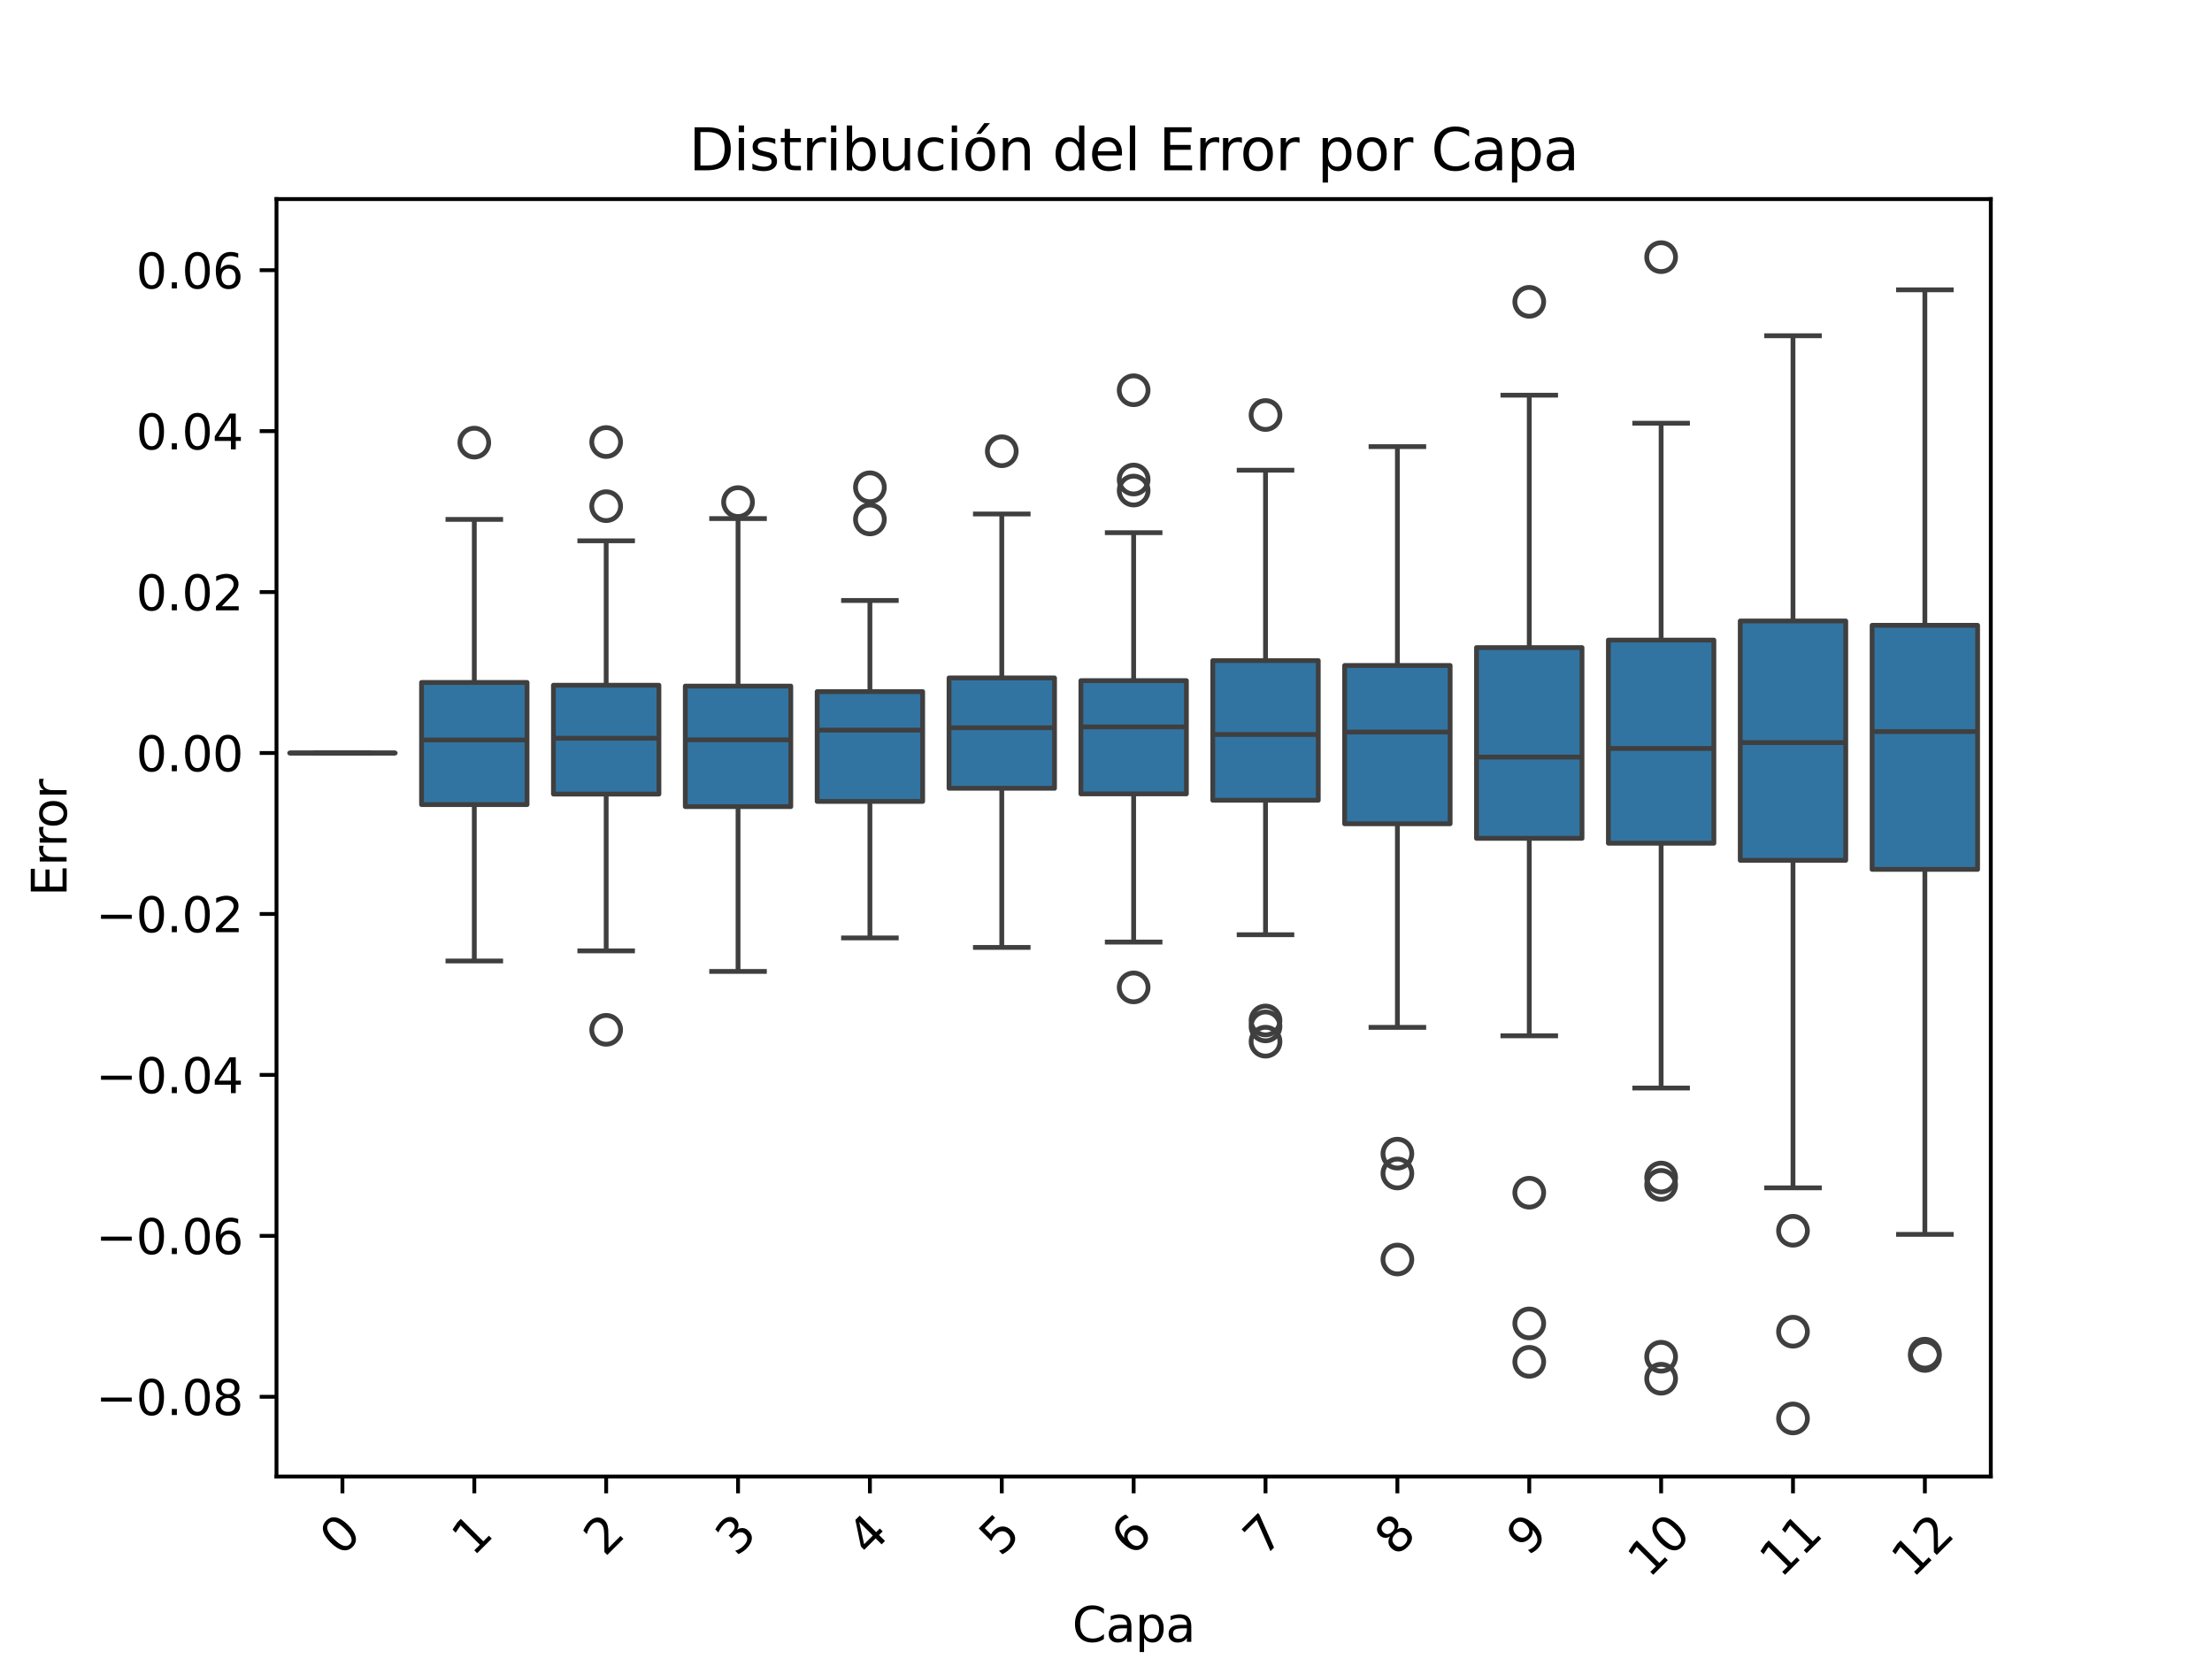<?xml version="1.0" encoding="utf-8" standalone="no"?>
<!DOCTYPE svg PUBLIC "-//W3C//DTD SVG 1.1//EN"
  "http://www.w3.org/Graphics/SVG/1.1/DTD/svg11.dtd">
<svg xmlns:xlink="http://www.w3.org/1999/xlink" width="460.8pt" height="345.6pt" viewBox="0 0 460.8 345.6" xmlns="http://www.w3.org/2000/svg" version="1.1">
 <defs>
  <style type="text/css">*{stroke-linejoin: round; stroke-linecap: butt}</style>
 </defs>
 <g id="figure_1">
  <g id="patch_1">
   <path d="M 0 345.6 
L 460.8 345.6 
L 460.8 0 
L 0 0 
z
" style="fill: #ffffff"/>
  </g>
  <g id="axes_1">
   <g id="patch_2">
    <path d="M 57.6 307.584 
L 414.72 307.584 
L 414.72 41.472 
L 57.6 41.472 
z
" style="fill: #ffffff"/>
   </g>
   <g id="matplotlib.axis_1">
    <g id="xtick_1">
     <g id="line2d_1">
      <defs>
       <path id="md264f64997" d="M 0 0 
L 0 3.5 
" style="stroke: #000000; stroke-width: 0.8"/>
      </defs>
      <g>
       <use xlink:href="#md264f64997" x="71.335" y="307.584" style="stroke: #000000; stroke-width: 0.8"/>
      </g>
     </g>
     <g id="text_1">
      <!-- 0 -->
      <g transform="translate(71.037 324.456) rotate(-45) scale(0.1 -0.1)">
       <defs>
        <path id="DejaVuSans-30" d="M 2034 4250 
Q 1547 4250 1301 3770 
Q 1056 3291 1056 2328 
Q 1056 1369 1301 889 
Q 1547 409 2034 409 
Q 2525 409 2770 889 
Q 3016 1369 3016 2328 
Q 3016 3291 2770 3770 
Q 2525 4250 2034 4250 
z
M 2034 4750 
Q 2819 4750 3233 4129 
Q 3647 3509 3647 2328 
Q 3647 1150 3233 529 
Q 2819 -91 2034 -91 
Q 1250 -91 836 529 
Q 422 1150 422 2328 
Q 422 3509 836 4129 
Q 1250 4750 2034 4750 
z
" transform="scale(0.016)"/>
       </defs>
       <use xlink:href="#DejaVuSans-30"/>
      </g>
     </g>
    </g>
    <g id="xtick_2">
     <g id="line2d_2">
      <g>
       <use xlink:href="#md264f64997" x="98.806" y="307.584" style="stroke: #000000; stroke-width: 0.8"/>
      </g>
     </g>
     <g id="text_2">
      <!-- 1 -->
      <g transform="translate(98.508 324.456) rotate(-45) scale(0.1 -0.1)">
       <defs>
        <path id="DejaVuSans-31" d="M 794 531 
L 1825 531 
L 1825 4091 
L 703 3866 
L 703 4441 
L 1819 4666 
L 2450 4666 
L 2450 531 
L 3481 531 
L 3481 0 
L 794 0 
L 794 531 
z
" transform="scale(0.016)"/>
       </defs>
       <use xlink:href="#DejaVuSans-31"/>
      </g>
     </g>
    </g>
    <g id="xtick_3">
     <g id="line2d_3">
      <g>
       <use xlink:href="#md264f64997" x="126.277" y="307.584" style="stroke: #000000; stroke-width: 0.8"/>
      </g>
     </g>
     <g id="text_3">
      <!-- 2 -->
      <g transform="translate(125.979 324.456) rotate(-45) scale(0.1 -0.1)">
       <defs>
        <path id="DejaVuSans-32" d="M 1228 531 
L 3431 531 
L 3431 0 
L 469 0 
L 469 531 
Q 828 903 1448 1529 
Q 2069 2156 2228 2338 
Q 2531 2678 2651 2914 
Q 2772 3150 2772 3378 
Q 2772 3750 2511 3984 
Q 2250 4219 1831 4219 
Q 1534 4219 1204 4116 
Q 875 4013 500 3803 
L 500 4441 
Q 881 4594 1212 4672 
Q 1544 4750 1819 4750 
Q 2544 4750 2975 4387 
Q 3406 4025 3406 3419 
Q 3406 3131 3298 2873 
Q 3191 2616 2906 2266 
Q 2828 2175 2409 1742 
Q 1991 1309 1228 531 
z
" transform="scale(0.016)"/>
       </defs>
       <use xlink:href="#DejaVuSans-32"/>
      </g>
     </g>
    </g>
    <g id="xtick_4">
     <g id="line2d_4">
      <g>
       <use xlink:href="#md264f64997" x="153.748" y="307.584" style="stroke: #000000; stroke-width: 0.8"/>
      </g>
     </g>
     <g id="text_4">
      <!-- 3 -->
      <g transform="translate(153.449 324.456) rotate(-45) scale(0.1 -0.1)">
       <defs>
        <path id="DejaVuSans-33" d="M 2597 2516 
Q 3050 2419 3304 2112 
Q 3559 1806 3559 1356 
Q 3559 666 3084 287 
Q 2609 -91 1734 -91 
Q 1441 -91 1130 -33 
Q 819 25 488 141 
L 488 750 
Q 750 597 1062 519 
Q 1375 441 1716 441 
Q 2309 441 2620 675 
Q 2931 909 2931 1356 
Q 2931 1769 2642 2001 
Q 2353 2234 1838 2234 
L 1294 2234 
L 1294 2753 
L 1863 2753 
Q 2328 2753 2575 2939 
Q 2822 3125 2822 3475 
Q 2822 3834 2567 4026 
Q 2313 4219 1838 4219 
Q 1578 4219 1281 4162 
Q 984 4106 628 3988 
L 628 4550 
Q 988 4650 1302 4700 
Q 1616 4750 1894 4750 
Q 2613 4750 3031 4423 
Q 3450 4097 3450 3541 
Q 3450 3153 3228 2886 
Q 3006 2619 2597 2516 
z
" transform="scale(0.016)"/>
       </defs>
       <use xlink:href="#DejaVuSans-33"/>
      </g>
     </g>
    </g>
    <g id="xtick_5">
     <g id="line2d_5">
      <g>
       <use xlink:href="#md264f64997" x="181.218" y="307.584" style="stroke: #000000; stroke-width: 0.8"/>
      </g>
     </g>
     <g id="text_5">
      <!-- 4 -->
      <g transform="translate(180.92 324.456) rotate(-45) scale(0.1 -0.1)">
       <defs>
        <path id="DejaVuSans-34" d="M 2419 4116 
L 825 1625 
L 2419 1625 
L 2419 4116 
z
M 2253 4666 
L 3047 4666 
L 3047 1625 
L 3713 1625 
L 3713 1100 
L 3047 1100 
L 3047 0 
L 2419 0 
L 2419 1100 
L 313 1100 
L 313 1709 
L 2253 4666 
z
" transform="scale(0.016)"/>
       </defs>
       <use xlink:href="#DejaVuSans-34"/>
      </g>
     </g>
    </g>
    <g id="xtick_6">
     <g id="line2d_6">
      <g>
       <use xlink:href="#md264f64997" x="208.689" y="307.584" style="stroke: #000000; stroke-width: 0.8"/>
      </g>
     </g>
     <g id="text_6">
      <!-- 5 -->
      <g transform="translate(208.391 324.456) rotate(-45) scale(0.1 -0.1)">
       <defs>
        <path id="DejaVuSans-35" d="M 691 4666 
L 3169 4666 
L 3169 4134 
L 1269 4134 
L 1269 2991 
Q 1406 3038 1543 3061 
Q 1681 3084 1819 3084 
Q 2600 3084 3056 2656 
Q 3513 2228 3513 1497 
Q 3513 744 3044 326 
Q 2575 -91 1722 -91 
Q 1428 -91 1123 -41 
Q 819 9 494 109 
L 494 744 
Q 775 591 1075 516 
Q 1375 441 1709 441 
Q 2250 441 2565 725 
Q 2881 1009 2881 1497 
Q 2881 1984 2565 2268 
Q 2250 2553 1709 2553 
Q 1456 2553 1204 2497 
Q 953 2441 691 2322 
L 691 4666 
z
" transform="scale(0.016)"/>
       </defs>
       <use xlink:href="#DejaVuSans-35"/>
      </g>
     </g>
    </g>
    <g id="xtick_7">
     <g id="line2d_7">
      <g>
       <use xlink:href="#md264f64997" x="236.16" y="307.584" style="stroke: #000000; stroke-width: 0.8"/>
      </g>
     </g>
     <g id="text_7">
      <!-- 6 -->
      <g transform="translate(235.862 324.456) rotate(-45) scale(0.1 -0.1)">
       <defs>
        <path id="DejaVuSans-36" d="M 2113 2584 
Q 1688 2584 1439 2293 
Q 1191 2003 1191 1497 
Q 1191 994 1439 701 
Q 1688 409 2113 409 
Q 2538 409 2786 701 
Q 3034 994 3034 1497 
Q 3034 2003 2786 2293 
Q 2538 2584 2113 2584 
z
M 3366 4563 
L 3366 3988 
Q 3128 4100 2886 4159 
Q 2644 4219 2406 4219 
Q 1781 4219 1451 3797 
Q 1122 3375 1075 2522 
Q 1259 2794 1537 2939 
Q 1816 3084 2150 3084 
Q 2853 3084 3261 2657 
Q 3669 2231 3669 1497 
Q 3669 778 3244 343 
Q 2819 -91 2113 -91 
Q 1303 -91 875 529 
Q 447 1150 447 2328 
Q 447 3434 972 4092 
Q 1497 4750 2381 4750 
Q 2619 4750 2861 4703 
Q 3103 4656 3366 4563 
z
" transform="scale(0.016)"/>
       </defs>
       <use xlink:href="#DejaVuSans-36"/>
      </g>
     </g>
    </g>
    <g id="xtick_8">
     <g id="line2d_8">
      <g>
       <use xlink:href="#md264f64997" x="263.631" y="307.584" style="stroke: #000000; stroke-width: 0.8"/>
      </g>
     </g>
     <g id="text_8">
      <!-- 7 -->
      <g transform="translate(263.332 324.456) rotate(-45) scale(0.1 -0.1)">
       <defs>
        <path id="DejaVuSans-37" d="M 525 4666 
L 3525 4666 
L 3525 4397 
L 1831 0 
L 1172 0 
L 2766 4134 
L 525 4134 
L 525 4666 
z
" transform="scale(0.016)"/>
       </defs>
       <use xlink:href="#DejaVuSans-37"/>
      </g>
     </g>
    </g>
    <g id="xtick_9">
     <g id="line2d_9">
      <g>
       <use xlink:href="#md264f64997" x="291.102" y="307.584" style="stroke: #000000; stroke-width: 0.8"/>
      </g>
     </g>
     <g id="text_9">
      <!-- 8 -->
      <g transform="translate(290.803 324.456) rotate(-45) scale(0.1 -0.1)">
       <defs>
        <path id="DejaVuSans-38" d="M 2034 2216 
Q 1584 2216 1326 1975 
Q 1069 1734 1069 1313 
Q 1069 891 1326 650 
Q 1584 409 2034 409 
Q 2484 409 2743 651 
Q 3003 894 3003 1313 
Q 3003 1734 2745 1975 
Q 2488 2216 2034 2216 
z
M 1403 2484 
Q 997 2584 770 2862 
Q 544 3141 544 3541 
Q 544 4100 942 4425 
Q 1341 4750 2034 4750 
Q 2731 4750 3128 4425 
Q 3525 4100 3525 3541 
Q 3525 3141 3298 2862 
Q 3072 2584 2669 2484 
Q 3125 2378 3379 2068 
Q 3634 1759 3634 1313 
Q 3634 634 3220 271 
Q 2806 -91 2034 -91 
Q 1263 -91 848 271 
Q 434 634 434 1313 
Q 434 1759 690 2068 
Q 947 2378 1403 2484 
z
M 1172 3481 
Q 1172 3119 1398 2916 
Q 1625 2713 2034 2713 
Q 2441 2713 2670 2916 
Q 2900 3119 2900 3481 
Q 2900 3844 2670 4047 
Q 2441 4250 2034 4250 
Q 1625 4250 1398 4047 
Q 1172 3844 1172 3481 
z
" transform="scale(0.016)"/>
       </defs>
       <use xlink:href="#DejaVuSans-38"/>
      </g>
     </g>
    </g>
    <g id="xtick_10">
     <g id="line2d_10">
      <g>
       <use xlink:href="#md264f64997" x="318.572" y="307.584" style="stroke: #000000; stroke-width: 0.8"/>
      </g>
     </g>
     <g id="text_10">
      <!-- 9 -->
      <g transform="translate(318.274 324.456) rotate(-45) scale(0.1 -0.1)">
       <defs>
        <path id="DejaVuSans-39" d="M 703 97 
L 703 672 
Q 941 559 1184 500 
Q 1428 441 1663 441 
Q 2288 441 2617 861 
Q 2947 1281 2994 2138 
Q 2813 1869 2534 1725 
Q 2256 1581 1919 1581 
Q 1219 1581 811 2004 
Q 403 2428 403 3163 
Q 403 3881 828 4315 
Q 1253 4750 1959 4750 
Q 2769 4750 3195 4129 
Q 3622 3509 3622 2328 
Q 3622 1225 3098 567 
Q 2575 -91 1691 -91 
Q 1453 -91 1209 -44 
Q 966 3 703 97 
z
M 1959 2075 
Q 2384 2075 2632 2365 
Q 2881 2656 2881 3163 
Q 2881 3666 2632 3958 
Q 2384 4250 1959 4250 
Q 1534 4250 1286 3958 
Q 1038 3666 1038 3163 
Q 1038 2656 1286 2365 
Q 1534 2075 1959 2075 
z
" transform="scale(0.016)"/>
       </defs>
       <use xlink:href="#DejaVuSans-39"/>
      </g>
     </g>
    </g>
    <g id="xtick_11">
     <g id="line2d_11">
      <g>
       <use xlink:href="#md264f64997" x="346.043" y="307.584" style="stroke: #000000; stroke-width: 0.8"/>
      </g>
     </g>
     <g id="text_11">
      <!-- 10 -->
      <g transform="translate(343.495 328.955) rotate(-45) scale(0.1 -0.1)">
       <use xlink:href="#DejaVuSans-31"/>
       <use xlink:href="#DejaVuSans-30" x="63.623"/>
      </g>
     </g>
    </g>
    <g id="xtick_12">
     <g id="line2d_12">
      <g>
       <use xlink:href="#md264f64997" x="373.514" y="307.584" style="stroke: #000000; stroke-width: 0.8"/>
      </g>
     </g>
     <g id="text_12">
      <!-- 11 -->
      <g transform="translate(370.966 328.955) rotate(-45) scale(0.1 -0.1)">
       <use xlink:href="#DejaVuSans-31"/>
       <use xlink:href="#DejaVuSans-31" x="63.623"/>
      </g>
     </g>
    </g>
    <g id="xtick_13">
     <g id="line2d_13">
      <g>
       <use xlink:href="#md264f64997" x="400.985" y="307.584" style="stroke: #000000; stroke-width: 0.8"/>
      </g>
     </g>
     <g id="text_13">
      <!-- 12 -->
      <g transform="translate(398.437 328.955) rotate(-45) scale(0.1 -0.1)">
       <use xlink:href="#DejaVuSans-31"/>
       <use xlink:href="#DejaVuSans-32" x="63.623"/>
      </g>
     </g>
    </g>
    <g id="text_14">
     <!-- Capa -->
     <g transform="translate(223.366 342.024) scale(0.1 -0.1)">
      <defs>
       <path id="DejaVuSans-43" d="M 4122 4306 
L 4122 3641 
Q 3803 3938 3442 4084 
Q 3081 4231 2675 4231 
Q 1875 4231 1450 3742 
Q 1025 3253 1025 2328 
Q 1025 1406 1450 917 
Q 1875 428 2675 428 
Q 3081 428 3442 575 
Q 3803 722 4122 1019 
L 4122 359 
Q 3791 134 3420 21 
Q 3050 -91 2638 -91 
Q 1578 -91 968 557 
Q 359 1206 359 2328 
Q 359 3453 968 4101 
Q 1578 4750 2638 4750 
Q 3056 4750 3426 4639 
Q 3797 4528 4122 4306 
z
" transform="scale(0.016)"/>
       <path id="DejaVuSans-61" d="M 2194 1759 
Q 1497 1759 1228 1600 
Q 959 1441 959 1056 
Q 959 750 1161 570 
Q 1363 391 1709 391 
Q 2188 391 2477 730 
Q 2766 1069 2766 1631 
L 2766 1759 
L 2194 1759 
z
M 3341 1997 
L 3341 0 
L 2766 0 
L 2766 531 
Q 2569 213 2275 61 
Q 1981 -91 1556 -91 
Q 1019 -91 701 211 
Q 384 513 384 1019 
Q 384 1609 779 1909 
Q 1175 2209 1959 2209 
L 2766 2209 
L 2766 2266 
Q 2766 2663 2505 2880 
Q 2244 3097 1772 3097 
Q 1472 3097 1187 3025 
Q 903 2953 641 2809 
L 641 3341 
Q 956 3463 1253 3523 
Q 1550 3584 1831 3584 
Q 2591 3584 2966 3190 
Q 3341 2797 3341 1997 
z
" transform="scale(0.016)"/>
       <path id="DejaVuSans-70" d="M 1159 525 
L 1159 -1331 
L 581 -1331 
L 581 3500 
L 1159 3500 
L 1159 2969 
Q 1341 3281 1617 3432 
Q 1894 3584 2278 3584 
Q 2916 3584 3314 3078 
Q 3713 2572 3713 1747 
Q 3713 922 3314 415 
Q 2916 -91 2278 -91 
Q 1894 -91 1617 61 
Q 1341 213 1159 525 
z
M 3116 1747 
Q 3116 2381 2855 2742 
Q 2594 3103 2138 3103 
Q 1681 3103 1420 2742 
Q 1159 2381 1159 1747 
Q 1159 1113 1420 752 
Q 1681 391 2138 391 
Q 2594 391 2855 752 
Q 3116 1113 3116 1747 
z
" transform="scale(0.016)"/>
      </defs>
      <use xlink:href="#DejaVuSans-43"/>
      <use xlink:href="#DejaVuSans-61" x="69.824"/>
      <use xlink:href="#DejaVuSans-70" x="131.104"/>
      <use xlink:href="#DejaVuSans-61" x="194.58"/>
     </g>
    </g>
   </g>
   <g id="matplotlib.axis_2">
    <g id="ytick_1">
     <g id="line2d_14">
      <defs>
       <path id="ma7d741e364" d="M 0 0 
L -3.5 0 
" style="stroke: #000000; stroke-width: 0.8"/>
      </defs>
      <g>
       <use xlink:href="#ma7d741e364" x="57.6" y="290.975" style="stroke: #000000; stroke-width: 0.8"/>
      </g>
     </g>
     <g id="text_15">
      <!-- −0.08 -->
      <g transform="translate(19.955 294.774) scale(0.1 -0.1)">
       <defs>
        <path id="DejaVuSans-2212" d="M 678 2272 
L 4684 2272 
L 4684 1741 
L 678 1741 
L 678 2272 
z
" transform="scale(0.016)"/>
        <path id="DejaVuSans-2e" d="M 684 794 
L 1344 794 
L 1344 0 
L 684 0 
L 684 794 
z
" transform="scale(0.016)"/>
       </defs>
       <use xlink:href="#DejaVuSans-2212"/>
       <use xlink:href="#DejaVuSans-30" x="83.789"/>
       <use xlink:href="#DejaVuSans-2e" x="147.412"/>
       <use xlink:href="#DejaVuSans-30" x="179.199"/>
       <use xlink:href="#DejaVuSans-38" x="242.822"/>
      </g>
     </g>
    </g>
    <g id="ytick_2">
     <g id="line2d_15">
      <g>
       <use xlink:href="#ma7d741e364" x="57.6" y="257.448" style="stroke: #000000; stroke-width: 0.8"/>
      </g>
     </g>
     <g id="text_16">
      <!-- −0.06 -->
      <g transform="translate(19.955 261.247) scale(0.1 -0.1)">
       <use xlink:href="#DejaVuSans-2212"/>
       <use xlink:href="#DejaVuSans-30" x="83.789"/>
       <use xlink:href="#DejaVuSans-2e" x="147.412"/>
       <use xlink:href="#DejaVuSans-30" x="179.199"/>
       <use xlink:href="#DejaVuSans-36" x="242.822"/>
      </g>
     </g>
    </g>
    <g id="ytick_3">
     <g id="line2d_16">
      <g>
       <use xlink:href="#ma7d741e364" x="57.6" y="223.921" style="stroke: #000000; stroke-width: 0.8"/>
      </g>
     </g>
     <g id="text_17">
      <!-- −0.04 -->
      <g transform="translate(19.955 227.72) scale(0.1 -0.1)">
       <use xlink:href="#DejaVuSans-2212"/>
       <use xlink:href="#DejaVuSans-30" x="83.789"/>
       <use xlink:href="#DejaVuSans-2e" x="147.412"/>
       <use xlink:href="#DejaVuSans-30" x="179.199"/>
       <use xlink:href="#DejaVuSans-34" x="242.822"/>
      </g>
     </g>
    </g>
    <g id="ytick_4">
     <g id="line2d_17">
      <g>
       <use xlink:href="#ma7d741e364" x="57.6" y="190.394" style="stroke: #000000; stroke-width: 0.8"/>
      </g>
     </g>
     <g id="text_18">
      <!-- −0.02 -->
      <g transform="translate(19.955 194.193) scale(0.1 -0.1)">
       <use xlink:href="#DejaVuSans-2212"/>
       <use xlink:href="#DejaVuSans-30" x="83.789"/>
       <use xlink:href="#DejaVuSans-2e" x="147.412"/>
       <use xlink:href="#DejaVuSans-30" x="179.199"/>
       <use xlink:href="#DejaVuSans-32" x="242.822"/>
      </g>
     </g>
    </g>
    <g id="ytick_5">
     <g id="line2d_18">
      <g>
       <use xlink:href="#ma7d741e364" x="57.6" y="156.867" style="stroke: #000000; stroke-width: 0.8"/>
      </g>
     </g>
     <g id="text_19">
      <!-- 0.00 -->
      <g transform="translate(28.334 160.666) scale(0.1 -0.1)">
       <use xlink:href="#DejaVuSans-30"/>
       <use xlink:href="#DejaVuSans-2e" x="63.623"/>
       <use xlink:href="#DejaVuSans-30" x="95.41"/>
       <use xlink:href="#DejaVuSans-30" x="159.033"/>
      </g>
     </g>
    </g>
    <g id="ytick_6">
     <g id="line2d_19">
      <g>
       <use xlink:href="#ma7d741e364" x="57.6" y="123.34" style="stroke: #000000; stroke-width: 0.8"/>
      </g>
     </g>
     <g id="text_20">
      <!-- 0.02 -->
      <g transform="translate(28.334 127.14) scale(0.1 -0.1)">
       <use xlink:href="#DejaVuSans-30"/>
       <use xlink:href="#DejaVuSans-2e" x="63.623"/>
       <use xlink:href="#DejaVuSans-30" x="95.41"/>
       <use xlink:href="#DejaVuSans-32" x="159.033"/>
      </g>
     </g>
    </g>
    <g id="ytick_7">
     <g id="line2d_20">
      <g>
       <use xlink:href="#ma7d741e364" x="57.6" y="89.813" style="stroke: #000000; stroke-width: 0.8"/>
      </g>
     </g>
     <g id="text_21">
      <!-- 0.04 -->
      <g transform="translate(28.334 93.613) scale(0.1 -0.1)">
       <use xlink:href="#DejaVuSans-30"/>
       <use xlink:href="#DejaVuSans-2e" x="63.623"/>
       <use xlink:href="#DejaVuSans-30" x="95.41"/>
       <use xlink:href="#DejaVuSans-34" x="159.033"/>
      </g>
     </g>
    </g>
    <g id="ytick_8">
     <g id="line2d_21">
      <g>
       <use xlink:href="#ma7d741e364" x="57.6" y="56.287" style="stroke: #000000; stroke-width: 0.8"/>
      </g>
     </g>
     <g id="text_22">
      <!-- 0.06 -->
      <g transform="translate(28.334 60.086) scale(0.1 -0.1)">
       <use xlink:href="#DejaVuSans-30"/>
       <use xlink:href="#DejaVuSans-2e" x="63.623"/>
       <use xlink:href="#DejaVuSans-30" x="95.41"/>
       <use xlink:href="#DejaVuSans-36" x="159.033"/>
      </g>
     </g>
    </g>
    <g id="text_23">
     <!-- Error -->
     <g transform="translate(13.875 186.713) rotate(-90) scale(0.1 -0.1)">
      <defs>
       <path id="DejaVuSans-45" d="M 628 4666 
L 3578 4666 
L 3578 4134 
L 1259 4134 
L 1259 2753 
L 3481 2753 
L 3481 2222 
L 1259 2222 
L 1259 531 
L 3634 531 
L 3634 0 
L 628 0 
L 628 4666 
z
" transform="scale(0.016)"/>
       <path id="DejaVuSans-72" d="M 2631 2963 
Q 2534 3019 2420 3045 
Q 2306 3072 2169 3072 
Q 1681 3072 1420 2755 
Q 1159 2438 1159 1844 
L 1159 0 
L 581 0 
L 581 3500 
L 1159 3500 
L 1159 2956 
Q 1341 3275 1631 3429 
Q 1922 3584 2338 3584 
Q 2397 3584 2469 3576 
Q 2541 3569 2628 3553 
L 2631 2963 
z
" transform="scale(0.016)"/>
       <path id="DejaVuSans-6f" d="M 1959 3097 
Q 1497 3097 1228 2736 
Q 959 2375 959 1747 
Q 959 1119 1226 758 
Q 1494 397 1959 397 
Q 2419 397 2687 759 
Q 2956 1122 2956 1747 
Q 2956 2369 2687 2733 
Q 2419 3097 1959 3097 
z
M 1959 3584 
Q 2709 3584 3137 3096 
Q 3566 2609 3566 1747 
Q 3566 888 3137 398 
Q 2709 -91 1959 -91 
Q 1206 -91 779 398 
Q 353 888 353 1747 
Q 353 2609 779 3096 
Q 1206 3584 1959 3584 
z
" transform="scale(0.016)"/>
      </defs>
      <use xlink:href="#DejaVuSans-45"/>
      <use xlink:href="#DejaVuSans-72" x="63.184"/>
      <use xlink:href="#DejaVuSans-72" x="102.547"/>
      <use xlink:href="#DejaVuSans-6f" x="141.41"/>
      <use xlink:href="#DejaVuSans-72" x="202.592"/>
     </g>
    </g>
   </g>
   <g id="patch_3">
    <path d="M 60.347 156.867 
L 82.324 156.867 
L 82.324 156.867 
L 60.347 156.867 
L 60.347 156.867 
z
" clip-path="url(#p7ba3980519)" style="fill: #3274a1; stroke: #3f3f3f; stroke-linejoin: miter"/>
   </g>
   <g id="line2d_22">
    <path d="M 71.335 156.867 
L 71.335 156.867 
" clip-path="url(#p7ba3980519)" style="fill: none; stroke: #3f3f3f"/>
   </g>
   <g id="line2d_23">
    <path d="M 71.335 156.867 
L 71.335 156.867 
" clip-path="url(#p7ba3980519)" style="fill: none; stroke: #3f3f3f"/>
   </g>
   <g id="line2d_24">
    <path d="M 65.841 156.867 
L 76.83 156.867 
" clip-path="url(#p7ba3980519)" style="fill: none; stroke: #3f3f3f; stroke-linecap: square"/>
   </g>
   <g id="line2d_25">
    <path d="M 65.841 156.867 
L 76.83 156.867 
" clip-path="url(#p7ba3980519)" style="fill: none; stroke: #3f3f3f; stroke-linecap: square"/>
   </g>
   <g id="line2d_26"/>
   <g id="patch_4">
    <path d="M 87.818 167.613 
L 109.794 167.613 
L 109.794 142.171 
L 87.818 142.171 
L 87.818 167.613 
z
" clip-path="url(#p7ba3980519)" style="fill: #3274a1; stroke: #3f3f3f; stroke-linejoin: miter"/>
   </g>
   <g id="line2d_27">
    <path d="M 98.806 167.613 
L 98.806 200.194 
" clip-path="url(#p7ba3980519)" style="fill: none; stroke: #3f3f3f"/>
   </g>
   <g id="line2d_28">
    <path d="M 98.806 142.171 
L 98.806 108.205 
" clip-path="url(#p7ba3980519)" style="fill: none; stroke: #3f3f3f"/>
   </g>
   <g id="line2d_29">
    <path d="M 93.312 200.194 
L 104.3 200.194 
" clip-path="url(#p7ba3980519)" style="fill: none; stroke: #3f3f3f; stroke-linecap: square"/>
   </g>
   <g id="line2d_30">
    <path d="M 93.312 108.205 
L 104.3 108.205 
" clip-path="url(#p7ba3980519)" style="fill: none; stroke: #3f3f3f; stroke-linecap: square"/>
   </g>
   <g id="line2d_31">
    <defs>
     <path id="mc3b3686701" d="M 0 3 
C 0.796 3 1.559 2.684 2.121 2.121 
C 2.684 1.559 3 0.796 3 0 
C 3 -0.796 2.684 -1.559 2.121 -2.121 
C 1.559 -2.684 0.796 -3 0 -3 
C -0.796 -3 -1.559 -2.684 -2.121 -2.121 
C -2.684 -1.559 -3 -0.796 -3 0 
C -3 0.796 -2.684 1.559 -2.121 2.121 
C -1.559 2.684 -0.796 3 0 3 
z
" style="stroke: #3f3f3f"/>
    </defs>
    <g clip-path="url(#p7ba3980519)">
     <use xlink:href="#mc3b3686701" x="98.806" y="92.21" style="fill-opacity: 0; stroke: #3f3f3f"/>
    </g>
   </g>
   <g id="patch_5">
    <path d="M 115.289 165.419 
L 137.265 165.419 
L 137.265 142.746 
L 115.289 142.746 
L 115.289 165.419 
z
" clip-path="url(#p7ba3980519)" style="fill: #3274a1; stroke: #3f3f3f; stroke-linejoin: miter"/>
   </g>
   <g id="line2d_32">
    <path d="M 126.277 165.419 
L 126.277 198.091 
" clip-path="url(#p7ba3980519)" style="fill: none; stroke: #3f3f3f"/>
   </g>
   <g id="line2d_33">
    <path d="M 126.277 142.746 
L 126.277 112.662 
" clip-path="url(#p7ba3980519)" style="fill: none; stroke: #3f3f3f"/>
   </g>
   <g id="line2d_34">
    <path d="M 120.783 198.091 
L 131.771 198.091 
" clip-path="url(#p7ba3980519)" style="fill: none; stroke: #3f3f3f; stroke-linecap: square"/>
   </g>
   <g id="line2d_35">
    <path d="M 120.783 112.662 
L 131.771 112.662 
" clip-path="url(#p7ba3980519)" style="fill: none; stroke: #3f3f3f; stroke-linecap: square"/>
   </g>
   <g id="line2d_36">
    <g clip-path="url(#p7ba3980519)">
     <use xlink:href="#mc3b3686701" x="126.277" y="214.53" style="fill-opacity: 0; stroke: #3f3f3f"/>
     <use xlink:href="#mc3b3686701" x="126.277" y="105.445" style="fill-opacity: 0; stroke: #3f3f3f"/>
     <use xlink:href="#mc3b3686701" x="126.277" y="92.084" style="fill-opacity: 0; stroke: #3f3f3f"/>
    </g>
   </g>
   <g id="patch_6">
    <path d="M 142.759 168.033 
L 164.736 168.033 
L 164.736 142.926 
L 142.759 142.926 
L 142.759 168.033 
z
" clip-path="url(#p7ba3980519)" style="fill: #3274a1; stroke: #3f3f3f; stroke-linejoin: miter"/>
   </g>
   <g id="line2d_37">
    <path d="M 153.748 168.033 
L 153.748 202.361 
" clip-path="url(#p7ba3980519)" style="fill: none; stroke: #3f3f3f"/>
   </g>
   <g id="line2d_38">
    <path d="M 153.748 142.926 
L 153.748 108.028 
" clip-path="url(#p7ba3980519)" style="fill: none; stroke: #3f3f3f"/>
   </g>
   <g id="line2d_39">
    <path d="M 148.254 202.361 
L 159.242 202.361 
" clip-path="url(#p7ba3980519)" style="fill: none; stroke: #3f3f3f; stroke-linecap: square"/>
   </g>
   <g id="line2d_40">
    <path d="M 148.254 108.028 
L 159.242 108.028 
" clip-path="url(#p7ba3980519)" style="fill: none; stroke: #3f3f3f; stroke-linecap: square"/>
   </g>
   <g id="line2d_41">
    <g clip-path="url(#p7ba3980519)">
     <use xlink:href="#mc3b3686701" x="153.748" y="104.598" style="fill-opacity: 0; stroke: #3f3f3f"/>
    </g>
   </g>
   <g id="patch_7">
    <path d="M 170.23 166.949 
L 192.207 166.949 
L 192.207 144.076 
L 170.23 144.076 
L 170.23 166.949 
z
" clip-path="url(#p7ba3980519)" style="fill: #3274a1; stroke: #3f3f3f; stroke-linejoin: miter"/>
   </g>
   <g id="line2d_42">
    <path d="M 181.218 166.949 
L 181.218 195.386 
" clip-path="url(#p7ba3980519)" style="fill: none; stroke: #3f3f3f"/>
   </g>
   <g id="line2d_43">
    <path d="M 181.218 144.076 
L 181.218 125.092 
" clip-path="url(#p7ba3980519)" style="fill: none; stroke: #3f3f3f"/>
   </g>
   <g id="line2d_44">
    <path d="M 175.724 195.386 
L 186.713 195.386 
" clip-path="url(#p7ba3980519)" style="fill: none; stroke: #3f3f3f; stroke-linecap: square"/>
   </g>
   <g id="line2d_45">
    <path d="M 175.724 125.092 
L 186.713 125.092 
" clip-path="url(#p7ba3980519)" style="fill: none; stroke: #3f3f3f; stroke-linecap: square"/>
   </g>
   <g id="line2d_46">
    <g clip-path="url(#p7ba3980519)">
     <use xlink:href="#mc3b3686701" x="181.218" y="101.513" style="fill-opacity: 0; stroke: #3f3f3f"/>
     <use xlink:href="#mc3b3686701" x="181.218" y="108.208" style="fill-opacity: 0; stroke: #3f3f3f"/>
    </g>
   </g>
   <g id="patch_8">
    <path d="M 197.701 164.215 
L 219.678 164.215 
L 219.678 141.225 
L 197.701 141.225 
L 197.701 164.215 
z
" clip-path="url(#p7ba3980519)" style="fill: #3274a1; stroke: #3f3f3f; stroke-linejoin: miter"/>
   </g>
   <g id="line2d_47">
    <path d="M 208.689 164.215 
L 208.689 197.367 
" clip-path="url(#p7ba3980519)" style="fill: none; stroke: #3f3f3f"/>
   </g>
   <g id="line2d_48">
    <path d="M 208.689 141.225 
L 208.689 107.071 
" clip-path="url(#p7ba3980519)" style="fill: none; stroke: #3f3f3f"/>
   </g>
   <g id="line2d_49">
    <path d="M 203.195 197.367 
L 214.183 197.367 
" clip-path="url(#p7ba3980519)" style="fill: none; stroke: #3f3f3f; stroke-linecap: square"/>
   </g>
   <g id="line2d_50">
    <path d="M 203.195 107.071 
L 214.183 107.071 
" clip-path="url(#p7ba3980519)" style="fill: none; stroke: #3f3f3f; stroke-linecap: square"/>
   </g>
   <g id="line2d_51">
    <g clip-path="url(#p7ba3980519)">
     <use xlink:href="#mc3b3686701" x="208.689" y="94.001" style="fill-opacity: 0; stroke: #3f3f3f"/>
    </g>
   </g>
   <g id="patch_9">
    <path d="M 225.172 165.38 
L 247.148 165.38 
L 247.148 141.791 
L 225.172 141.791 
L 225.172 165.38 
z
" clip-path="url(#p7ba3980519)" style="fill: #3274a1; stroke: #3f3f3f; stroke-linejoin: miter"/>
   </g>
   <g id="line2d_52">
    <path d="M 236.16 165.38 
L 236.16 196.253 
" clip-path="url(#p7ba3980519)" style="fill: none; stroke: #3f3f3f"/>
   </g>
   <g id="line2d_53">
    <path d="M 236.16 141.791 
L 236.16 110.971 
" clip-path="url(#p7ba3980519)" style="fill: none; stroke: #3f3f3f"/>
   </g>
   <g id="line2d_54">
    <path d="M 230.666 196.253 
L 241.654 196.253 
" clip-path="url(#p7ba3980519)" style="fill: none; stroke: #3f3f3f; stroke-linecap: square"/>
   </g>
   <g id="line2d_55">
    <path d="M 230.666 110.971 
L 241.654 110.971 
" clip-path="url(#p7ba3980519)" style="fill: none; stroke: #3f3f3f; stroke-linecap: square"/>
   </g>
   <g id="line2d_56">
    <g clip-path="url(#p7ba3980519)">
     <use xlink:href="#mc3b3686701" x="236.16" y="205.694" style="fill-opacity: 0; stroke: #3f3f3f"/>
     <use xlink:href="#mc3b3686701" x="236.16" y="99.896" style="fill-opacity: 0; stroke: #3f3f3f"/>
     <use xlink:href="#mc3b3686701" x="236.16" y="102.194" style="fill-opacity: 0; stroke: #3f3f3f"/>
     <use xlink:href="#mc3b3686701" x="236.16" y="81.296" style="fill-opacity: 0; stroke: #3f3f3f"/>
    </g>
   </g>
   <g id="patch_10">
    <path d="M 252.642 166.708 
L 274.619 166.708 
L 274.619 137.616 
L 252.642 137.616 
L 252.642 166.708 
z
" clip-path="url(#p7ba3980519)" style="fill: #3274a1; stroke: #3f3f3f; stroke-linejoin: miter"/>
   </g>
   <g id="line2d_57">
    <path d="M 263.631 166.708 
L 263.631 194.725 
" clip-path="url(#p7ba3980519)" style="fill: none; stroke: #3f3f3f"/>
   </g>
   <g id="line2d_58">
    <path d="M 263.631 137.616 
L 263.631 97.957 
" clip-path="url(#p7ba3980519)" style="fill: none; stroke: #3f3f3f"/>
   </g>
   <g id="line2d_59">
    <path d="M 258.137 194.725 
L 269.125 194.725 
" clip-path="url(#p7ba3980519)" style="fill: none; stroke: #3f3f3f; stroke-linecap: square"/>
   </g>
   <g id="line2d_60">
    <path d="M 258.137 97.957 
L 269.125 97.957 
" clip-path="url(#p7ba3980519)" style="fill: none; stroke: #3f3f3f; stroke-linecap: square"/>
   </g>
   <g id="line2d_61">
    <g clip-path="url(#p7ba3980519)">
     <use xlink:href="#mc3b3686701" x="263.631" y="212.584" style="fill-opacity: 0; stroke: #3f3f3f"/>
     <use xlink:href="#mc3b3686701" x="263.631" y="217.001" style="fill-opacity: 0; stroke: #3f3f3f"/>
     <use xlink:href="#mc3b3686701" x="263.631" y="213.815" style="fill-opacity: 0; stroke: #3f3f3f"/>
     <use xlink:href="#mc3b3686701" x="263.631" y="86.456" style="fill-opacity: 0; stroke: #3f3f3f"/>
    </g>
   </g>
   <g id="patch_11">
    <path d="M 280.113 171.608 
L 302.09 171.608 
L 302.09 138.633 
L 280.113 138.633 
L 280.113 171.608 
z
" clip-path="url(#p7ba3980519)" style="fill: #3274a1; stroke: #3f3f3f; stroke-linejoin: miter"/>
   </g>
   <g id="line2d_62">
    <path d="M 291.102 171.608 
L 291.102 214.019 
" clip-path="url(#p7ba3980519)" style="fill: none; stroke: #3f3f3f"/>
   </g>
   <g id="line2d_63">
    <path d="M 291.102 138.633 
L 291.102 93.039 
" clip-path="url(#p7ba3980519)" style="fill: none; stroke: #3f3f3f"/>
   </g>
   <g id="line2d_64">
    <path d="M 285.607 214.019 
L 296.596 214.019 
" clip-path="url(#p7ba3980519)" style="fill: none; stroke: #3f3f3f; stroke-linecap: square"/>
   </g>
   <g id="line2d_65">
    <path d="M 285.607 93.039 
L 296.596 93.039 
" clip-path="url(#p7ba3980519)" style="fill: none; stroke: #3f3f3f; stroke-linecap: square"/>
   </g>
   <g id="line2d_66">
    <g clip-path="url(#p7ba3980519)">
     <use xlink:href="#mc3b3686701" x="291.102" y="244.457" style="fill-opacity: 0; stroke: #3f3f3f"/>
     <use xlink:href="#mc3b3686701" x="291.102" y="262.377" style="fill-opacity: 0; stroke: #3f3f3f"/>
     <use xlink:href="#mc3b3686701" x="291.102" y="240.327" style="fill-opacity: 0; stroke: #3f3f3f"/>
    </g>
   </g>
   <g id="patch_12">
    <path d="M 307.584 174.636 
L 329.561 174.636 
L 329.561 134.902 
L 307.584 134.902 
L 307.584 174.636 
z
" clip-path="url(#p7ba3980519)" style="fill: #3274a1; stroke: #3f3f3f; stroke-linejoin: miter"/>
   </g>
   <g id="line2d_67">
    <path d="M 318.572 174.636 
L 318.572 215.779 
" clip-path="url(#p7ba3980519)" style="fill: none; stroke: #3f3f3f"/>
   </g>
   <g id="line2d_68">
    <path d="M 318.572 134.902 
L 318.572 82.326 
" clip-path="url(#p7ba3980519)" style="fill: none; stroke: #3f3f3f"/>
   </g>
   <g id="line2d_69">
    <path d="M 313.078 215.779 
L 324.066 215.779 
" clip-path="url(#p7ba3980519)" style="fill: none; stroke: #3f3f3f; stroke-linecap: square"/>
   </g>
   <g id="line2d_70">
    <path d="M 313.078 82.326 
L 324.066 82.326 
" clip-path="url(#p7ba3980519)" style="fill: none; stroke: #3f3f3f; stroke-linecap: square"/>
   </g>
   <g id="line2d_71">
    <g clip-path="url(#p7ba3980519)">
     <use xlink:href="#mc3b3686701" x="318.572" y="248.464" style="fill-opacity: 0; stroke: #3f3f3f"/>
     <use xlink:href="#mc3b3686701" x="318.572" y="283.695" style="fill-opacity: 0; stroke: #3f3f3f"/>
     <use xlink:href="#mc3b3686701" x="318.572" y="275.694" style="fill-opacity: 0; stroke: #3f3f3f"/>
     <use xlink:href="#mc3b3686701" x="318.572" y="62.876" style="fill-opacity: 0; stroke: #3f3f3f"/>
    </g>
   </g>
   <g id="patch_13">
    <path d="M 335.055 175.657 
L 357.031 175.657 
L 357.031 133.343 
L 335.055 133.343 
L 335.055 175.657 
z
" clip-path="url(#p7ba3980519)" style="fill: #3274a1; stroke: #3f3f3f; stroke-linejoin: miter"/>
   </g>
   <g id="line2d_72">
    <path d="M 346.043 175.657 
L 346.043 226.658 
" clip-path="url(#p7ba3980519)" style="fill: none; stroke: #3f3f3f"/>
   </g>
   <g id="line2d_73">
    <path d="M 346.043 133.343 
L 346.043 88.162 
" clip-path="url(#p7ba3980519)" style="fill: none; stroke: #3f3f3f"/>
   </g>
   <g id="line2d_74">
    <path d="M 340.549 226.658 
L 351.537 226.658 
" clip-path="url(#p7ba3980519)" style="fill: none; stroke: #3f3f3f; stroke-linecap: square"/>
   </g>
   <g id="line2d_75">
    <path d="M 340.549 88.162 
L 351.537 88.162 
" clip-path="url(#p7ba3980519)" style="fill: none; stroke: #3f3f3f; stroke-linecap: square"/>
   </g>
   <g id="line2d_76">
    <g clip-path="url(#p7ba3980519)">
     <use xlink:href="#mc3b3686701" x="346.043" y="246.838" style="fill-opacity: 0; stroke: #3f3f3f"/>
     <use xlink:href="#mc3b3686701" x="346.043" y="282.633" style="fill-opacity: 0; stroke: #3f3f3f"/>
     <use xlink:href="#mc3b3686701" x="346.043" y="245.3" style="fill-opacity: 0; stroke: #3f3f3f"/>
     <use xlink:href="#mc3b3686701" x="346.043" y="287.217" style="fill-opacity: 0; stroke: #3f3f3f"/>
     <use xlink:href="#mc3b3686701" x="346.043" y="53.568" style="fill-opacity: 0; stroke: #3f3f3f"/>
    </g>
   </g>
   <g id="patch_14">
    <path d="M 362.526 179.222 
L 384.502 179.222 
L 384.502 129.366 
L 362.526 129.366 
L 362.526 179.222 
z
" clip-path="url(#p7ba3980519)" style="fill: #3274a1; stroke: #3f3f3f; stroke-linejoin: miter"/>
   </g>
   <g id="line2d_77">
    <path d="M 373.514 179.222 
L 373.514 247.453 
" clip-path="url(#p7ba3980519)" style="fill: none; stroke: #3f3f3f"/>
   </g>
   <g id="line2d_78">
    <path d="M 373.514 129.366 
L 373.514 69.942 
" clip-path="url(#p7ba3980519)" style="fill: none; stroke: #3f3f3f"/>
   </g>
   <g id="line2d_79">
    <path d="M 368.02 247.453 
L 379.008 247.453 
" clip-path="url(#p7ba3980519)" style="fill: none; stroke: #3f3f3f; stroke-linecap: square"/>
   </g>
   <g id="line2d_80">
    <path d="M 368.02 69.942 
L 379.008 69.942 
" clip-path="url(#p7ba3980519)" style="fill: none; stroke: #3f3f3f; stroke-linecap: square"/>
   </g>
   <g id="line2d_81">
    <g clip-path="url(#p7ba3980519)">
     <use xlink:href="#mc3b3686701" x="373.514" y="295.488" style="fill-opacity: 0; stroke: #3f3f3f"/>
     <use xlink:href="#mc3b3686701" x="373.514" y="277.418" style="fill-opacity: 0; stroke: #3f3f3f"/>
     <use xlink:href="#mc3b3686701" x="373.514" y="256.388" style="fill-opacity: 0; stroke: #3f3f3f"/>
    </g>
   </g>
   <g id="patch_15">
    <path d="M 389.996 181.108 
L 411.973 181.108 
L 411.973 130.263 
L 389.996 130.263 
L 389.996 181.108 
z
" clip-path="url(#p7ba3980519)" style="fill: #3274a1; stroke: #3f3f3f; stroke-linejoin: miter"/>
   </g>
   <g id="line2d_82">
    <path d="M 400.985 181.108 
L 400.985 257.147 
" clip-path="url(#p7ba3980519)" style="fill: none; stroke: #3f3f3f"/>
   </g>
   <g id="line2d_83">
    <path d="M 400.985 130.263 
L 400.985 60.376 
" clip-path="url(#p7ba3980519)" style="fill: none; stroke: #3f3f3f"/>
   </g>
   <g id="line2d_84">
    <path d="M 395.49 257.147 
L 406.479 257.147 
" clip-path="url(#p7ba3980519)" style="fill: none; stroke: #3f3f3f; stroke-linecap: square"/>
   </g>
   <g id="line2d_85">
    <path d="M 395.49 60.376 
L 406.479 60.376 
" clip-path="url(#p7ba3980519)" style="fill: none; stroke: #3f3f3f; stroke-linecap: square"/>
   </g>
   <g id="line2d_86">
    <g clip-path="url(#p7ba3980519)">
     <use xlink:href="#mc3b3686701" x="400.985" y="282.467" style="fill-opacity: 0; stroke: #3f3f3f"/>
     <use xlink:href="#mc3b3686701" x="400.985" y="281.994" style="fill-opacity: 0; stroke: #3f3f3f"/>
    </g>
   </g>
   <g id="line2d_87">
    <path d="M 60.347 156.867 
L 82.324 156.867 
" clip-path="url(#p7ba3980519)" style="fill: none; stroke: #3f3f3f"/>
   </g>
   <g id="line2d_88">
    <path d="M 87.818 154.148 
L 109.794 154.148 
" clip-path="url(#p7ba3980519)" style="fill: none; stroke: #3f3f3f"/>
   </g>
   <g id="line2d_89">
    <path d="M 115.289 153.784 
L 137.265 153.784 
" clip-path="url(#p7ba3980519)" style="fill: none; stroke: #3f3f3f"/>
   </g>
   <g id="line2d_90">
    <path d="M 142.759 154.119 
L 164.736 154.119 
" clip-path="url(#p7ba3980519)" style="fill: none; stroke: #3f3f3f"/>
   </g>
   <g id="line2d_91">
    <path d="M 170.23 152.101 
L 192.207 152.101 
" clip-path="url(#p7ba3980519)" style="fill: none; stroke: #3f3f3f"/>
   </g>
   <g id="line2d_92">
    <path d="M 197.701 151.607 
L 219.678 151.607 
" clip-path="url(#p7ba3980519)" style="fill: none; stroke: #3f3f3f"/>
   </g>
   <g id="line2d_93">
    <path d="M 225.172 151.424 
L 247.148 151.424 
" clip-path="url(#p7ba3980519)" style="fill: none; stroke: #3f3f3f"/>
   </g>
   <g id="line2d_94">
    <path d="M 252.642 153.002 
L 274.619 153.002 
" clip-path="url(#p7ba3980519)" style="fill: none; stroke: #3f3f3f"/>
   </g>
   <g id="line2d_95">
    <path d="M 280.113 152.5 
L 302.09 152.5 
" clip-path="url(#p7ba3980519)" style="fill: none; stroke: #3f3f3f"/>
   </g>
   <g id="line2d_96">
    <path d="M 307.584 157.717 
L 329.561 157.717 
" clip-path="url(#p7ba3980519)" style="fill: none; stroke: #3f3f3f"/>
   </g>
   <g id="line2d_97">
    <path d="M 335.055 155.922 
L 357.031 155.922 
" clip-path="url(#p7ba3980519)" style="fill: none; stroke: #3f3f3f"/>
   </g>
   <g id="line2d_98">
    <path d="M 362.526 154.695 
L 384.502 154.695 
" clip-path="url(#p7ba3980519)" style="fill: none; stroke: #3f3f3f"/>
   </g>
   <g id="line2d_99">
    <path d="M 389.996 152.404 
L 411.973 152.404 
" clip-path="url(#p7ba3980519)" style="fill: none; stroke: #3f3f3f"/>
   </g>
   <g id="patch_16">
    <path d="M 57.6 307.584 
L 57.6 41.472 
" style="fill: none; stroke: #000000; stroke-width: 0.8; stroke-linejoin: miter; stroke-linecap: square"/>
   </g>
   <g id="patch_17">
    <path d="M 414.72 307.584 
L 414.72 41.472 
" style="fill: none; stroke: #000000; stroke-width: 0.8; stroke-linejoin: miter; stroke-linecap: square"/>
   </g>
   <g id="patch_18">
    <path d="M 57.6 307.584 
L 414.72 307.584 
" style="fill: none; stroke: #000000; stroke-width: 0.8; stroke-linejoin: miter; stroke-linecap: square"/>
   </g>
   <g id="patch_19">
    <path d="M 57.6 41.472 
L 414.72 41.472 
" style="fill: none; stroke: #000000; stroke-width: 0.8; stroke-linejoin: miter; stroke-linecap: square"/>
   </g>
   <g id="text_24">
    <!-- Distribución del Error por Capa -->
    <g transform="translate(143.494 35.472) scale(0.12 -0.12)">
     <defs>
      <path id="DejaVuSans-44" d="M 1259 4147 
L 1259 519 
L 2022 519 
Q 2988 519 3436 956 
Q 3884 1394 3884 2338 
Q 3884 3275 3436 3711 
Q 2988 4147 2022 4147 
L 1259 4147 
z
M 628 4666 
L 1925 4666 
Q 3281 4666 3915 4102 
Q 4550 3538 4550 2338 
Q 4550 1131 3912 565 
Q 3275 0 1925 0 
L 628 0 
L 628 4666 
z
" transform="scale(0.016)"/>
      <path id="DejaVuSans-69" d="M 603 3500 
L 1178 3500 
L 1178 0 
L 603 0 
L 603 3500 
z
M 603 4863 
L 1178 4863 
L 1178 4134 
L 603 4134 
L 603 4863 
z
" transform="scale(0.016)"/>
      <path id="DejaVuSans-73" d="M 2834 3397 
L 2834 2853 
Q 2591 2978 2328 3040 
Q 2066 3103 1784 3103 
Q 1356 3103 1142 2972 
Q 928 2841 928 2578 
Q 928 2378 1081 2264 
Q 1234 2150 1697 2047 
L 1894 2003 
Q 2506 1872 2764 1633 
Q 3022 1394 3022 966 
Q 3022 478 2636 193 
Q 2250 -91 1575 -91 
Q 1294 -91 989 -36 
Q 684 19 347 128 
L 347 722 
Q 666 556 975 473 
Q 1284 391 1588 391 
Q 1994 391 2212 530 
Q 2431 669 2431 922 
Q 2431 1156 2273 1281 
Q 2116 1406 1581 1522 
L 1381 1569 
Q 847 1681 609 1914 
Q 372 2147 372 2553 
Q 372 3047 722 3315 
Q 1072 3584 1716 3584 
Q 2034 3584 2315 3537 
Q 2597 3491 2834 3397 
z
" transform="scale(0.016)"/>
      <path id="DejaVuSans-74" d="M 1172 4494 
L 1172 3500 
L 2356 3500 
L 2356 3053 
L 1172 3053 
L 1172 1153 
Q 1172 725 1289 603 
Q 1406 481 1766 481 
L 2356 481 
L 2356 0 
L 1766 0 
Q 1100 0 847 248 
Q 594 497 594 1153 
L 594 3053 
L 172 3053 
L 172 3500 
L 594 3500 
L 594 4494 
L 1172 4494 
z
" transform="scale(0.016)"/>
      <path id="DejaVuSans-62" d="M 3116 1747 
Q 3116 2381 2855 2742 
Q 2594 3103 2138 3103 
Q 1681 3103 1420 2742 
Q 1159 2381 1159 1747 
Q 1159 1113 1420 752 
Q 1681 391 2138 391 
Q 2594 391 2855 752 
Q 3116 1113 3116 1747 
z
M 1159 2969 
Q 1341 3281 1617 3432 
Q 1894 3584 2278 3584 
Q 2916 3584 3314 3078 
Q 3713 2572 3713 1747 
Q 3713 922 3314 415 
Q 2916 -91 2278 -91 
Q 1894 -91 1617 61 
Q 1341 213 1159 525 
L 1159 0 
L 581 0 
L 581 4863 
L 1159 4863 
L 1159 2969 
z
" transform="scale(0.016)"/>
      <path id="DejaVuSans-75" d="M 544 1381 
L 544 3500 
L 1119 3500 
L 1119 1403 
Q 1119 906 1312 657 
Q 1506 409 1894 409 
Q 2359 409 2629 706 
Q 2900 1003 2900 1516 
L 2900 3500 
L 3475 3500 
L 3475 0 
L 2900 0 
L 2900 538 
Q 2691 219 2414 64 
Q 2138 -91 1772 -91 
Q 1169 -91 856 284 
Q 544 659 544 1381 
z
M 1991 3584 
L 1991 3584 
z
" transform="scale(0.016)"/>
      <path id="DejaVuSans-63" d="M 3122 3366 
L 3122 2828 
Q 2878 2963 2633 3030 
Q 2388 3097 2138 3097 
Q 1578 3097 1268 2742 
Q 959 2388 959 1747 
Q 959 1106 1268 751 
Q 1578 397 2138 397 
Q 2388 397 2633 464 
Q 2878 531 3122 666 
L 3122 134 
Q 2881 22 2623 -34 
Q 2366 -91 2075 -91 
Q 1284 -91 818 406 
Q 353 903 353 1747 
Q 353 2603 823 3093 
Q 1294 3584 2113 3584 
Q 2378 3584 2631 3529 
Q 2884 3475 3122 3366 
z
" transform="scale(0.016)"/>
      <path id="DejaVuSans-f3" d="M 1959 3097 
Q 1497 3097 1228 2736 
Q 959 2375 959 1747 
Q 959 1119 1226 758 
Q 1494 397 1959 397 
Q 2419 397 2687 759 
Q 2956 1122 2956 1747 
Q 2956 2369 2687 2733 
Q 2419 3097 1959 3097 
z
M 1959 3584 
Q 2709 3584 3137 3096 
Q 3566 2609 3566 1747 
Q 3566 888 3137 398 
Q 2709 -91 1959 -91 
Q 1206 -91 779 398 
Q 353 888 353 1747 
Q 353 2609 779 3096 
Q 1206 3584 1959 3584 
z
M 2394 5119 
L 3016 5119 
L 1998 3944 
L 1519 3944 
L 2394 5119 
z
" transform="scale(0.016)"/>
      <path id="DejaVuSans-6e" d="M 3513 2113 
L 3513 0 
L 2938 0 
L 2938 2094 
Q 2938 2591 2744 2837 
Q 2550 3084 2163 3084 
Q 1697 3084 1428 2787 
Q 1159 2491 1159 1978 
L 1159 0 
L 581 0 
L 581 3500 
L 1159 3500 
L 1159 2956 
Q 1366 3272 1645 3428 
Q 1925 3584 2291 3584 
Q 2894 3584 3203 3211 
Q 3513 2838 3513 2113 
z
" transform="scale(0.016)"/>
      <path id="DejaVuSans-20" transform="scale(0.016)"/>
      <path id="DejaVuSans-64" d="M 2906 2969 
L 2906 4863 
L 3481 4863 
L 3481 0 
L 2906 0 
L 2906 525 
Q 2725 213 2448 61 
Q 2172 -91 1784 -91 
Q 1150 -91 751 415 
Q 353 922 353 1747 
Q 353 2572 751 3078 
Q 1150 3584 1784 3584 
Q 2172 3584 2448 3432 
Q 2725 3281 2906 2969 
z
M 947 1747 
Q 947 1113 1208 752 
Q 1469 391 1925 391 
Q 2381 391 2643 752 
Q 2906 1113 2906 1747 
Q 2906 2381 2643 2742 
Q 2381 3103 1925 3103 
Q 1469 3103 1208 2742 
Q 947 2381 947 1747 
z
" transform="scale(0.016)"/>
      <path id="DejaVuSans-65" d="M 3597 1894 
L 3597 1613 
L 953 1613 
Q 991 1019 1311 708 
Q 1631 397 2203 397 
Q 2534 397 2845 478 
Q 3156 559 3463 722 
L 3463 178 
Q 3153 47 2828 -22 
Q 2503 -91 2169 -91 
Q 1331 -91 842 396 
Q 353 884 353 1716 
Q 353 2575 817 3079 
Q 1281 3584 2069 3584 
Q 2775 3584 3186 3129 
Q 3597 2675 3597 1894 
z
M 3022 2063 
Q 3016 2534 2758 2815 
Q 2500 3097 2075 3097 
Q 1594 3097 1305 2825 
Q 1016 2553 972 2059 
L 3022 2063 
z
" transform="scale(0.016)"/>
      <path id="DejaVuSans-6c" d="M 603 4863 
L 1178 4863 
L 1178 0 
L 603 0 
L 603 4863 
z
" transform="scale(0.016)"/>
     </defs>
     <use xlink:href="#DejaVuSans-44"/>
     <use xlink:href="#DejaVuSans-69" x="77.002"/>
     <use xlink:href="#DejaVuSans-73" x="104.785"/>
     <use xlink:href="#DejaVuSans-74" x="156.885"/>
     <use xlink:href="#DejaVuSans-72" x="196.094"/>
     <use xlink:href="#DejaVuSans-69" x="237.207"/>
     <use xlink:href="#DejaVuSans-62" x="264.99"/>
     <use xlink:href="#DejaVuSans-75" x="328.467"/>
     <use xlink:href="#DejaVuSans-63" x="391.846"/>
     <use xlink:href="#DejaVuSans-69" x="446.826"/>
     <use xlink:href="#DejaVuSans-f3" x="474.609"/>
     <use xlink:href="#DejaVuSans-6e" x="535.791"/>
     <use xlink:href="#DejaVuSans-20" x="599.17"/>
     <use xlink:href="#DejaVuSans-64" x="630.957"/>
     <use xlink:href="#DejaVuSans-65" x="694.434"/>
     <use xlink:href="#DejaVuSans-6c" x="755.957"/>
     <use xlink:href="#DejaVuSans-20" x="783.74"/>
     <use xlink:href="#DejaVuSans-45" x="815.527"/>
     <use xlink:href="#DejaVuSans-72" x="878.711"/>
     <use xlink:href="#DejaVuSans-72" x="918.074"/>
     <use xlink:href="#DejaVuSans-6f" x="956.938"/>
     <use xlink:href="#DejaVuSans-72" x="1018.119"/>
     <use xlink:href="#DejaVuSans-20" x="1059.232"/>
     <use xlink:href="#DejaVuSans-70" x="1091.02"/>
     <use xlink:href="#DejaVuSans-6f" x="1154.496"/>
     <use xlink:href="#DejaVuSans-72" x="1215.678"/>
     <use xlink:href="#DejaVuSans-20" x="1256.791"/>
     <use xlink:href="#DejaVuSans-43" x="1288.578"/>
     <use xlink:href="#DejaVuSans-61" x="1358.402"/>
     <use xlink:href="#DejaVuSans-70" x="1419.682"/>
     <use xlink:href="#DejaVuSans-61" x="1483.158"/>
    </g>
   </g>
  </g>
 </g>
 <defs>
  <clipPath id="p7ba3980519">
   <rect x="57.6" y="41.472" width="357.12" height="266.112"/>
  </clipPath>
 </defs>
</svg>
